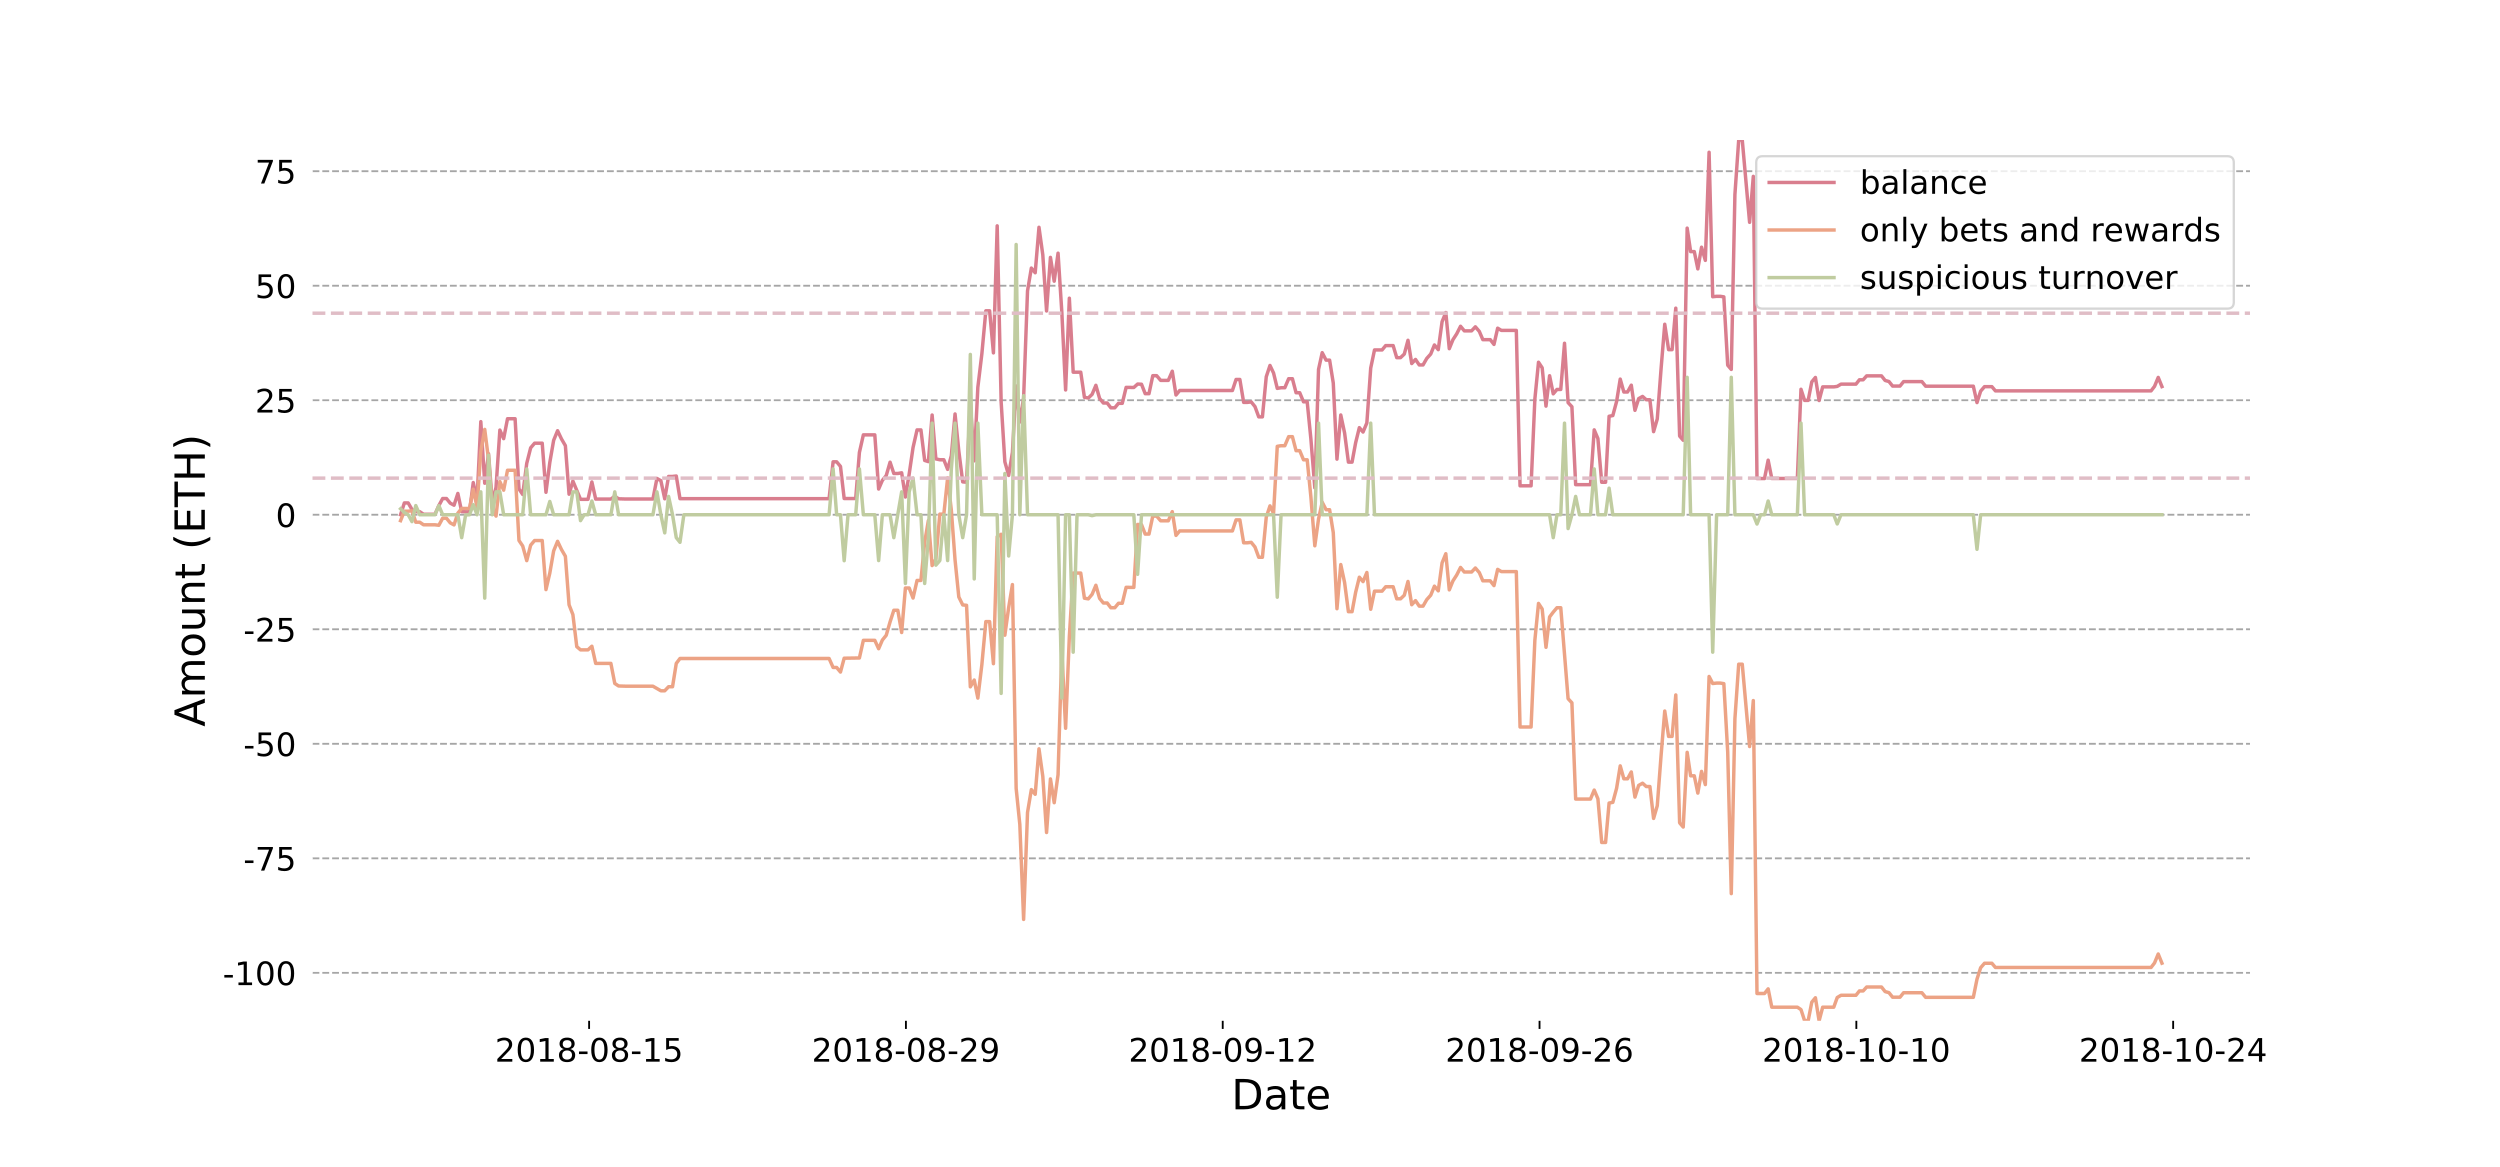 <?xml version="1.0" encoding="utf-8" standalone="no"?>
<!DOCTYPE svg PUBLIC "-//W3C//DTD SVG 1.1//EN"
  "http://www.w3.org/Graphics/SVG/1.1/DTD/svg11.dtd">
<!-- Created with matplotlib (http://matplotlib.org/) -->
<svg height="504pt" version="1.1" viewBox="0 0 1080 504" width="1080pt" xmlns="http://www.w3.org/2000/svg" xmlns:xlink="http://www.w3.org/1999/xlink">
 <defs>
  <style type="text/css">
*{stroke-linecap:butt;stroke-linejoin:round;}
  </style>
 </defs>
 <g id="figure_1">
  <g id="patch_1">
   <path d="M 0 504 
L 1080 504 
L 1080 0 
L 0 0 
z
" style="fill:#ffffff;"/>
  </g>
  <g id="axes_1">
   <g id="matplotlib.axis_1">
    <g id="xtick_1">
     <g id="line2d_1">
      <defs>
       <path d="M 0 0 
L 0 3.5 
" id="m962221c991" style="stroke:#000000;stroke-width:0.8;"/>
      </defs>
      <g>
       <use style="stroke:#000000;stroke-width:0.8;" x="254.493" xlink:href="#m962221c991" y="441"/>
      </g>
     </g>
     <g id="text_1">
      <!-- 2018-08-15 -->
      <defs>
       <path d="M 19.188 8.297 
L 53.609 8.297 
L 53.609 0 
L 7.328 0 
L 7.328 8.297 
Q 12.938 14.109 22.625 23.891 
Q 32.328 33.688 34.812 36.531 
Q 39.547 41.844 41.422 45.531 
Q 43.312 49.219 43.312 52.781 
Q 43.312 58.594 39.234 62.25 
Q 35.156 65.922 28.609 65.922 
Q 23.969 65.922 18.812 64.312 
Q 13.672 62.703 7.812 59.422 
L 7.812 69.391 
Q 13.766 71.781 18.938 73 
Q 24.125 74.219 28.422 74.219 
Q 39.75 74.219 46.484 68.547 
Q 53.219 62.891 53.219 53.422 
Q 53.219 48.922 51.531 44.891 
Q 49.859 40.875 45.406 35.406 
Q 44.188 33.984 37.641 27.219 
Q 31.109 20.453 19.188 8.297 
z
" id="DejaVuSans-32"/>
       <path d="M 31.781 66.406 
Q 24.172 66.406 20.328 58.906 
Q 16.5 51.422 16.5 36.375 
Q 16.5 21.391 20.328 13.891 
Q 24.172 6.391 31.781 6.391 
Q 39.453 6.391 43.281 13.891 
Q 47.125 21.391 47.125 36.375 
Q 47.125 51.422 43.281 58.906 
Q 39.453 66.406 31.781 66.406 
z
M 31.781 74.219 
Q 44.047 74.219 50.516 64.516 
Q 56.984 54.828 56.984 36.375 
Q 56.984 17.969 50.516 8.266 
Q 44.047 -1.422 31.781 -1.422 
Q 19.531 -1.422 13.062 8.266 
Q 6.594 17.969 6.594 36.375 
Q 6.594 54.828 13.062 64.516 
Q 19.531 74.219 31.781 74.219 
z
" id="DejaVuSans-30"/>
       <path d="M 12.406 8.297 
L 28.516 8.297 
L 28.516 63.922 
L 10.984 60.406 
L 10.984 69.391 
L 28.422 72.906 
L 38.281 72.906 
L 38.281 8.297 
L 54.391 8.297 
L 54.391 0 
L 12.406 0 
z
" id="DejaVuSans-31"/>
       <path d="M 31.781 34.625 
Q 24.75 34.625 20.719 30.859 
Q 16.703 27.094 16.703 20.516 
Q 16.703 13.922 20.719 10.156 
Q 24.75 6.391 31.781 6.391 
Q 38.812 6.391 42.859 10.172 
Q 46.922 13.969 46.922 20.516 
Q 46.922 27.094 42.891 30.859 
Q 38.875 34.625 31.781 34.625 
z
M 21.922 38.812 
Q 15.578 40.375 12.031 44.719 
Q 8.5 49.078 8.5 55.328 
Q 8.5 64.062 14.719 69.141 
Q 20.953 74.219 31.781 74.219 
Q 42.672 74.219 48.875 69.141 
Q 55.078 64.062 55.078 55.328 
Q 55.078 49.078 51.531 44.719 
Q 48 40.375 41.703 38.812 
Q 48.828 37.156 52.797 32.312 
Q 56.781 27.484 56.781 20.516 
Q 56.781 9.906 50.312 4.234 
Q 43.844 -1.422 31.781 -1.422 
Q 19.734 -1.422 13.25 4.234 
Q 6.781 9.906 6.781 20.516 
Q 6.781 27.484 10.781 32.312 
Q 14.797 37.156 21.922 38.812 
z
M 18.312 54.391 
Q 18.312 48.734 21.844 45.562 
Q 25.391 42.391 31.781 42.391 
Q 38.141 42.391 41.719 45.562 
Q 45.312 48.734 45.312 54.391 
Q 45.312 60.062 41.719 63.234 
Q 38.141 66.406 31.781 66.406 
Q 25.391 66.406 21.844 63.234 
Q 18.312 60.062 18.312 54.391 
z
" id="DejaVuSans-38"/>
       <path d="M 4.891 31.391 
L 31.203 31.391 
L 31.203 23.391 
L 4.891 23.391 
z
" id="DejaVuSans-2d"/>
       <path d="M 10.797 72.906 
L 49.516 72.906 
L 49.516 64.594 
L 19.828 64.594 
L 19.828 46.734 
Q 21.969 47.469 24.109 47.828 
Q 26.266 48.188 28.422 48.188 
Q 40.625 48.188 47.75 41.5 
Q 54.891 34.812 54.891 23.391 
Q 54.891 11.625 47.562 5.094 
Q 40.234 -1.422 26.906 -1.422 
Q 22.312 -1.422 17.547 -0.641 
Q 12.797 0.141 7.719 1.703 
L 7.719 11.625 
Q 12.109 9.234 16.797 8.062 
Q 21.484 6.891 26.703 6.891 
Q 35.156 6.891 40.078 11.328 
Q 45.016 15.766 45.016 23.391 
Q 45.016 31 40.078 35.438 
Q 35.156 39.891 26.703 39.891 
Q 22.75 39.891 18.812 39.016 
Q 14.891 38.141 10.797 36.281 
z
" id="DejaVuSans-35"/>
      </defs>
      <g transform="translate(213.812 458.638)scale(0.14 -0.14)">
       <use xlink:href="#DejaVuSans-32"/>
       <use x="63.623" xlink:href="#DejaVuSans-30"/>
       <use x="127.246" xlink:href="#DejaVuSans-31"/>
       <use x="190.869" xlink:href="#DejaVuSans-38"/>
       <use x="254.492" xlink:href="#DejaVuSans-2d"/>
       <use x="290.576" xlink:href="#DejaVuSans-30"/>
       <use x="354.199" xlink:href="#DejaVuSans-38"/>
       <use x="417.822" xlink:href="#DejaVuSans-2d"/>
       <use x="453.906" xlink:href="#DejaVuSans-31"/>
       <use x="517.529" xlink:href="#DejaVuSans-35"/>
      </g>
     </g>
    </g>
    <g id="xtick_2">
     <g id="line2d_2">
      <g>
       <use style="stroke:#000000;stroke-width:0.8;" x="391.355" xlink:href="#m962221c991" y="441"/>
      </g>
     </g>
     <g id="text_2">
      <!-- 2018-08-29 -->
      <defs>
       <path d="M 10.984 1.516 
L 10.984 10.5 
Q 14.703 8.734 18.5 7.812 
Q 22.312 6.891 25.984 6.891 
Q 35.75 6.891 40.891 13.453 
Q 46.047 20.016 46.781 33.406 
Q 43.953 29.203 39.594 26.953 
Q 35.25 24.703 29.984 24.703 
Q 19.047 24.703 12.672 31.312 
Q 6.297 37.938 6.297 49.422 
Q 6.297 60.641 12.938 67.422 
Q 19.578 74.219 30.609 74.219 
Q 43.266 74.219 49.922 64.516 
Q 56.594 54.828 56.594 36.375 
Q 56.594 19.141 48.406 8.859 
Q 40.234 -1.422 26.422 -1.422 
Q 22.703 -1.422 18.891 -0.688 
Q 15.094 0.047 10.984 1.516 
z
M 30.609 32.422 
Q 37.25 32.422 41.125 36.953 
Q 45.016 41.5 45.016 49.422 
Q 45.016 57.281 41.125 61.844 
Q 37.25 66.406 30.609 66.406 
Q 23.969 66.406 20.094 61.844 
Q 16.219 57.281 16.219 49.422 
Q 16.219 41.5 20.094 36.953 
Q 23.969 32.422 30.609 32.422 
z
" id="DejaVuSans-39"/>
      </defs>
      <g transform="translate(350.674 458.638)scale(0.14 -0.14)">
       <use xlink:href="#DejaVuSans-32"/>
       <use x="63.623" xlink:href="#DejaVuSans-30"/>
       <use x="127.246" xlink:href="#DejaVuSans-31"/>
       <use x="190.869" xlink:href="#DejaVuSans-38"/>
       <use x="254.492" xlink:href="#DejaVuSans-2d"/>
       <use x="290.576" xlink:href="#DejaVuSans-30"/>
       <use x="354.199" xlink:href="#DejaVuSans-38"/>
       <use x="417.822" xlink:href="#DejaVuSans-2d"/>
       <use x="453.906" xlink:href="#DejaVuSans-32"/>
       <use x="517.529" xlink:href="#DejaVuSans-39"/>
      </g>
     </g>
    </g>
    <g id="xtick_3">
     <g id="line2d_3">
      <g>
       <use style="stroke:#000000;stroke-width:0.8;" x="528.217" xlink:href="#m962221c991" y="441"/>
      </g>
     </g>
     <g id="text_3">
      <!-- 2018-09-12 -->
      <g transform="translate(487.536 458.638)scale(0.14 -0.14)">
       <use xlink:href="#DejaVuSans-32"/>
       <use x="63.623" xlink:href="#DejaVuSans-30"/>
       <use x="127.246" xlink:href="#DejaVuSans-31"/>
       <use x="190.869" xlink:href="#DejaVuSans-38"/>
       <use x="254.492" xlink:href="#DejaVuSans-2d"/>
       <use x="290.576" xlink:href="#DejaVuSans-30"/>
       <use x="354.199" xlink:href="#DejaVuSans-39"/>
       <use x="417.822" xlink:href="#DejaVuSans-2d"/>
       <use x="453.906" xlink:href="#DejaVuSans-31"/>
       <use x="517.529" xlink:href="#DejaVuSans-32"/>
      </g>
     </g>
    </g>
    <g id="xtick_4">
     <g id="line2d_4">
      <g>
       <use style="stroke:#000000;stroke-width:0.8;" x="665.079" xlink:href="#m962221c991" y="441"/>
      </g>
     </g>
     <g id="text_4">
      <!-- 2018-09-26 -->
      <defs>
       <path d="M 33.016 40.375 
Q 26.375 40.375 22.484 35.828 
Q 18.609 31.297 18.609 23.391 
Q 18.609 15.531 22.484 10.953 
Q 26.375 6.391 33.016 6.391 
Q 39.656 6.391 43.531 10.953 
Q 47.406 15.531 47.406 23.391 
Q 47.406 31.297 43.531 35.828 
Q 39.656 40.375 33.016 40.375 
z
M 52.594 71.297 
L 52.594 62.312 
Q 48.875 64.062 45.094 64.984 
Q 41.312 65.922 37.594 65.922 
Q 27.828 65.922 22.672 59.328 
Q 17.531 52.734 16.797 39.406 
Q 19.672 43.656 24.016 45.922 
Q 28.375 48.188 33.594 48.188 
Q 44.578 48.188 50.953 41.516 
Q 57.328 34.859 57.328 23.391 
Q 57.328 12.156 50.688 5.359 
Q 44.047 -1.422 33.016 -1.422 
Q 20.359 -1.422 13.672 8.266 
Q 6.984 17.969 6.984 36.375 
Q 6.984 53.656 15.188 63.938 
Q 23.391 74.219 37.203 74.219 
Q 40.922 74.219 44.703 73.484 
Q 48.484 72.75 52.594 71.297 
z
" id="DejaVuSans-36"/>
      </defs>
      <g transform="translate(624.398 458.638)scale(0.14 -0.14)">
       <use xlink:href="#DejaVuSans-32"/>
       <use x="63.623" xlink:href="#DejaVuSans-30"/>
       <use x="127.246" xlink:href="#DejaVuSans-31"/>
       <use x="190.869" xlink:href="#DejaVuSans-38"/>
       <use x="254.492" xlink:href="#DejaVuSans-2d"/>
       <use x="290.576" xlink:href="#DejaVuSans-30"/>
       <use x="354.199" xlink:href="#DejaVuSans-39"/>
       <use x="417.822" xlink:href="#DejaVuSans-2d"/>
       <use x="453.906" xlink:href="#DejaVuSans-32"/>
       <use x="517.529" xlink:href="#DejaVuSans-36"/>
      </g>
     </g>
    </g>
    <g id="xtick_5">
     <g id="line2d_5">
      <g>
       <use style="stroke:#000000;stroke-width:0.8;" x="801.941" xlink:href="#m962221c991" y="441"/>
      </g>
     </g>
     <g id="text_5">
      <!-- 2018-10-10 -->
      <g transform="translate(761.26 458.638)scale(0.14 -0.14)">
       <use xlink:href="#DejaVuSans-32"/>
       <use x="63.623" xlink:href="#DejaVuSans-30"/>
       <use x="127.246" xlink:href="#DejaVuSans-31"/>
       <use x="190.869" xlink:href="#DejaVuSans-38"/>
       <use x="254.492" xlink:href="#DejaVuSans-2d"/>
       <use x="290.576" xlink:href="#DejaVuSans-31"/>
       <use x="354.199" xlink:href="#DejaVuSans-30"/>
       <use x="417.822" xlink:href="#DejaVuSans-2d"/>
       <use x="453.906" xlink:href="#DejaVuSans-31"/>
       <use x="517.529" xlink:href="#DejaVuSans-30"/>
      </g>
     </g>
    </g>
    <g id="xtick_6">
     <g id="line2d_6">
      <g>
       <use style="stroke:#000000;stroke-width:0.8;" x="938.803" xlink:href="#m962221c991" y="441"/>
      </g>
     </g>
     <g id="text_6">
      <!-- 2018-10-24 -->
      <defs>
       <path d="M 37.797 64.312 
L 12.891 25.391 
L 37.797 25.391 
z
M 35.203 72.906 
L 47.609 72.906 
L 47.609 25.391 
L 58.016 25.391 
L 58.016 17.188 
L 47.609 17.188 
L 47.609 0 
L 37.797 0 
L 37.797 17.188 
L 4.891 17.188 
L 4.891 26.703 
z
" id="DejaVuSans-34"/>
      </defs>
      <g transform="translate(898.122 458.638)scale(0.14 -0.14)">
       <use xlink:href="#DejaVuSans-32"/>
       <use x="63.623" xlink:href="#DejaVuSans-30"/>
       <use x="127.246" xlink:href="#DejaVuSans-31"/>
       <use x="190.869" xlink:href="#DejaVuSans-38"/>
       <use x="254.492" xlink:href="#DejaVuSans-2d"/>
       <use x="290.576" xlink:href="#DejaVuSans-31"/>
       <use x="354.199" xlink:href="#DejaVuSans-30"/>
       <use x="417.822" xlink:href="#DejaVuSans-2d"/>
       <use x="453.906" xlink:href="#DejaVuSans-32"/>
       <use x="517.529" xlink:href="#DejaVuSans-34"/>
      </g>
     </g>
    </g>
    <g id="text_7">
     <!-- Date -->
     <defs>
      <path d="M 19.672 64.797 
L 19.672 8.109 
L 31.594 8.109 
Q 46.688 8.109 53.688 14.938 
Q 60.688 21.781 60.688 36.531 
Q 60.688 51.172 53.688 57.984 
Q 46.688 64.797 31.594 64.797 
z
M 9.812 72.906 
L 30.078 72.906 
Q 51.266 72.906 61.172 64.094 
Q 71.094 55.281 71.094 36.531 
Q 71.094 17.672 61.125 8.828 
Q 51.172 0 30.078 0 
L 9.812 0 
z
" id="DejaVuSans-44"/>
      <path d="M 34.281 27.484 
Q 23.391 27.484 19.188 25 
Q 14.984 22.516 14.984 16.5 
Q 14.984 11.719 18.141 8.906 
Q 21.297 6.109 26.703 6.109 
Q 34.188 6.109 38.703 11.406 
Q 43.219 16.703 43.219 25.484 
L 43.219 27.484 
z
M 52.203 31.203 
L 52.203 0 
L 43.219 0 
L 43.219 8.297 
Q 40.141 3.328 35.547 0.953 
Q 30.953 -1.422 24.312 -1.422 
Q 15.922 -1.422 10.953 3.297 
Q 6 8.016 6 15.922 
Q 6 25.141 12.172 29.828 
Q 18.359 34.516 30.609 34.516 
L 43.219 34.516 
L 43.219 35.406 
Q 43.219 41.609 39.141 45 
Q 35.062 48.391 27.688 48.391 
Q 23 48.391 18.547 47.266 
Q 14.109 46.141 10.016 43.891 
L 10.016 52.203 
Q 14.938 54.109 19.578 55.047 
Q 24.219 56 28.609 56 
Q 40.484 56 46.344 49.844 
Q 52.203 43.703 52.203 31.203 
z
" id="DejaVuSans-61"/>
      <path d="M 18.312 70.219 
L 18.312 54.688 
L 36.812 54.688 
L 36.812 47.703 
L 18.312 47.703 
L 18.312 18.016 
Q 18.312 11.328 20.141 9.422 
Q 21.969 7.516 27.594 7.516 
L 36.812 7.516 
L 36.812 0 
L 27.594 0 
Q 17.188 0 13.234 3.875 
Q 9.281 7.766 9.281 18.016 
L 9.281 47.703 
L 2.688 47.703 
L 2.688 54.688 
L 9.281 54.688 
L 9.281 70.219 
z
" id="DejaVuSans-74"/>
      <path d="M 56.203 29.594 
L 56.203 25.203 
L 14.891 25.203 
Q 15.484 15.922 20.484 11.062 
Q 25.484 6.203 34.422 6.203 
Q 39.594 6.203 44.453 7.469 
Q 49.312 8.734 54.109 11.281 
L 54.109 2.781 
Q 49.266 0.734 44.188 -0.344 
Q 39.109 -1.422 33.891 -1.422 
Q 20.797 -1.422 13.156 6.188 
Q 5.516 13.812 5.516 26.812 
Q 5.516 40.234 12.766 48.109 
Q 20.016 56 32.328 56 
Q 43.359 56 49.781 48.891 
Q 56.203 41.797 56.203 29.594 
z
M 47.219 32.234 
Q 47.125 39.594 43.094 43.984 
Q 39.062 48.391 32.422 48.391 
Q 24.906 48.391 20.391 44.141 
Q 15.875 39.891 15.188 32.172 
z
" id="DejaVuSans-65"/>
     </defs>
     <g transform="translate(531.989 479.227)scale(0.18 -0.18)">
      <use xlink:href="#DejaVuSans-44"/>
      <use x="77.002" xlink:href="#DejaVuSans-61"/>
      <use x="138.281" xlink:href="#DejaVuSans-74"/>
      <use x="177.49" xlink:href="#DejaVuSans-65"/>
     </g>
    </g>
   </g>
   <g id="matplotlib.axis_2">
    <g id="ytick_1">
     <g id="line2d_7">
      <path clip-path="url(#p4ac0cd4d97)" d="M 135 420.262 
L 972 420.262 
" style="fill:none;stroke:#a6a6a6;stroke-dasharray:2.96,1.28;stroke-dashoffset:0;stroke-width:0.8;"/>
     </g>
     <g id="line2d_8">
      <defs>
       <path d="M 0 0 
L -3.5 0 
" id="m3535444395" style="stroke:#ffffff;stroke-width:0.8;"/>
      </defs>
      <g>
       <use style="fill:#ffffff;stroke:#ffffff;stroke-width:0.8;" x="135" xlink:href="#m3535444395" y="420.262"/>
      </g>
     </g>
     <g id="text_8">
      <!-- -100 -->
      <g transform="translate(96.227 425.581)scale(0.14 -0.14)">
       <use xlink:href="#DejaVuSans-2d"/>
       <use x="36.084" xlink:href="#DejaVuSans-31"/>
       <use x="99.707" xlink:href="#DejaVuSans-30"/>
       <use x="163.33" xlink:href="#DejaVuSans-30"/>
      </g>
     </g>
    </g>
    <g id="ytick_2">
     <g id="line2d_9">
      <path clip-path="url(#p4ac0cd4d97)" d="M 135 370.79 
L 972 370.79 
" style="fill:none;stroke:#a6a6a6;stroke-dasharray:2.96,1.28;stroke-dashoffset:0;stroke-width:0.8;"/>
     </g>
     <g id="line2d_10">
      <g>
       <use style="fill:#ffffff;stroke:#ffffff;stroke-width:0.8;" x="135" xlink:href="#m3535444395" y="370.79"/>
      </g>
     </g>
     <g id="text_9">
      <!-- -75 -->
      <defs>
       <path d="M 8.203 72.906 
L 55.078 72.906 
L 55.078 68.703 
L 28.609 0 
L 18.312 0 
L 43.219 64.594 
L 8.203 64.594 
z
" id="DejaVuSans-37"/>
      </defs>
      <g transform="translate(105.134 376.109)scale(0.14 -0.14)">
       <use xlink:href="#DejaVuSans-2d"/>
       <use x="36.084" xlink:href="#DejaVuSans-37"/>
       <use x="99.707" xlink:href="#DejaVuSans-35"/>
      </g>
     </g>
    </g>
    <g id="ytick_3">
     <g id="line2d_11">
      <path clip-path="url(#p4ac0cd4d97)" d="M 135 321.318 
L 972 321.318 
" style="fill:none;stroke:#a6a6a6;stroke-dasharray:2.96,1.28;stroke-dashoffset:0;stroke-width:0.8;"/>
     </g>
     <g id="line2d_12">
      <g>
       <use style="fill:#ffffff;stroke:#ffffff;stroke-width:0.8;" x="135" xlink:href="#m3535444395" y="321.318"/>
      </g>
     </g>
     <g id="text_10">
      <!-- -50 -->
      <g transform="translate(105.134 326.637)scale(0.14 -0.14)">
       <use xlink:href="#DejaVuSans-2d"/>
       <use x="36.084" xlink:href="#DejaVuSans-35"/>
       <use x="99.707" xlink:href="#DejaVuSans-30"/>
      </g>
     </g>
    </g>
    <g id="ytick_4">
     <g id="line2d_13">
      <path clip-path="url(#p4ac0cd4d97)" d="M 135 271.846 
L 972 271.846 
" style="fill:none;stroke:#a6a6a6;stroke-dasharray:2.96,1.28;stroke-dashoffset:0;stroke-width:0.8;"/>
     </g>
     <g id="line2d_14">
      <g>
       <use style="fill:#ffffff;stroke:#ffffff;stroke-width:0.8;" x="135" xlink:href="#m3535444395" y="271.846"/>
      </g>
     </g>
     <g id="text_11">
      <!-- -25 -->
      <g transform="translate(105.134 277.165)scale(0.14 -0.14)">
       <use xlink:href="#DejaVuSans-2d"/>
       <use x="36.084" xlink:href="#DejaVuSans-32"/>
       <use x="99.707" xlink:href="#DejaVuSans-35"/>
      </g>
     </g>
    </g>
    <g id="ytick_5">
     <g id="line2d_15">
      <path clip-path="url(#p4ac0cd4d97)" d="M 135 222.374 
L 972 222.374 
" style="fill:none;stroke:#a6a6a6;stroke-dasharray:2.96,1.28;stroke-dashoffset:0;stroke-width:0.8;"/>
     </g>
     <g id="line2d_16">
      <g>
       <use style="fill:#ffffff;stroke:#ffffff;stroke-width:0.8;" x="135" xlink:href="#m3535444395" y="222.374"/>
      </g>
     </g>
     <g id="text_12">
      <!-- 0 -->
      <g transform="translate(119.093 227.693)scale(0.14 -0.14)">
       <use xlink:href="#DejaVuSans-30"/>
      </g>
     </g>
    </g>
    <g id="ytick_6">
     <g id="line2d_17">
      <path clip-path="url(#p4ac0cd4d97)" d="M 135 172.902 
L 972 172.902 
" style="fill:none;stroke:#a6a6a6;stroke-dasharray:2.96,1.28;stroke-dashoffset:0;stroke-width:0.8;"/>
     </g>
     <g id="line2d_18">
      <g>
       <use style="fill:#ffffff;stroke:#ffffff;stroke-width:0.8;" x="135" xlink:href="#m3535444395" y="172.902"/>
      </g>
     </g>
     <g id="text_13">
      <!-- 25 -->
      <g transform="translate(110.185 178.221)scale(0.14 -0.14)">
       <use xlink:href="#DejaVuSans-32"/>
       <use x="63.623" xlink:href="#DejaVuSans-35"/>
      </g>
     </g>
    </g>
    <g id="ytick_7">
     <g id="line2d_19">
      <path clip-path="url(#p4ac0cd4d97)" d="M 135 123.43 
L 972 123.43 
" style="fill:none;stroke:#a6a6a6;stroke-dasharray:2.96,1.28;stroke-dashoffset:0;stroke-width:0.8;"/>
     </g>
     <g id="line2d_20">
      <g>
       <use style="fill:#ffffff;stroke:#ffffff;stroke-width:0.8;" x="135" xlink:href="#m3535444395" y="123.43"/>
      </g>
     </g>
     <g id="text_14">
      <!-- 50 -->
      <g transform="translate(110.185 128.749)scale(0.14 -0.14)">
       <use xlink:href="#DejaVuSans-35"/>
       <use x="63.623" xlink:href="#DejaVuSans-30"/>
      </g>
     </g>
    </g>
    <g id="ytick_8">
     <g id="line2d_21">
      <path clip-path="url(#p4ac0cd4d97)" d="M 135 73.958 
L 972 73.958 
" style="fill:none;stroke:#a6a6a6;stroke-dasharray:2.96,1.28;stroke-dashoffset:0;stroke-width:0.8;"/>
     </g>
     <g id="line2d_22">
      <g>
       <use style="fill:#ffffff;stroke:#ffffff;stroke-width:0.8;" x="135" xlink:href="#m3535444395" y="73.958"/>
      </g>
     </g>
     <g id="text_15">
      <!-- 75 -->
      <g transform="translate(110.185 79.277)scale(0.14 -0.14)">
       <use xlink:href="#DejaVuSans-37"/>
       <use x="63.623" xlink:href="#DejaVuSans-35"/>
      </g>
     </g>
    </g>
    <g id="text_16">
     <!-- Amount (ETH) -->
     <defs>
      <path d="M 34.188 63.188 
L 20.797 26.906 
L 47.609 26.906 
z
M 28.609 72.906 
L 39.797 72.906 
L 67.578 0 
L 57.328 0 
L 50.688 18.703 
L 17.828 18.703 
L 11.188 0 
L 0.781 0 
z
" id="DejaVuSans-41"/>
      <path d="M 52 44.188 
Q 55.375 50.25 60.062 53.125 
Q 64.75 56 71.094 56 
Q 79.641 56 84.281 50.016 
Q 88.922 44.047 88.922 33.016 
L 88.922 0 
L 79.891 0 
L 79.891 32.719 
Q 79.891 40.578 77.094 44.375 
Q 74.312 48.188 68.609 48.188 
Q 61.625 48.188 57.562 43.547 
Q 53.516 38.922 53.516 30.906 
L 53.516 0 
L 44.484 0 
L 44.484 32.719 
Q 44.484 40.625 41.703 44.406 
Q 38.922 48.188 33.109 48.188 
Q 26.219 48.188 22.156 43.531 
Q 18.109 38.875 18.109 30.906 
L 18.109 0 
L 9.078 0 
L 9.078 54.688 
L 18.109 54.688 
L 18.109 46.188 
Q 21.188 51.219 25.484 53.609 
Q 29.781 56 35.688 56 
Q 41.656 56 45.828 52.969 
Q 50 49.953 52 44.188 
z
" id="DejaVuSans-6d"/>
      <path d="M 30.609 48.391 
Q 23.391 48.391 19.188 42.75 
Q 14.984 37.109 14.984 27.297 
Q 14.984 17.484 19.156 11.844 
Q 23.344 6.203 30.609 6.203 
Q 37.797 6.203 41.984 11.859 
Q 46.188 17.531 46.188 27.297 
Q 46.188 37.016 41.984 42.703 
Q 37.797 48.391 30.609 48.391 
z
M 30.609 56 
Q 42.328 56 49.016 48.375 
Q 55.719 40.766 55.719 27.297 
Q 55.719 13.875 49.016 6.219 
Q 42.328 -1.422 30.609 -1.422 
Q 18.844 -1.422 12.172 6.219 
Q 5.516 13.875 5.516 27.297 
Q 5.516 40.766 12.172 48.375 
Q 18.844 56 30.609 56 
z
" id="DejaVuSans-6f"/>
      <path d="M 8.5 21.578 
L 8.5 54.688 
L 17.484 54.688 
L 17.484 21.922 
Q 17.484 14.156 20.5 10.266 
Q 23.531 6.391 29.594 6.391 
Q 36.859 6.391 41.078 11.031 
Q 45.312 15.672 45.312 23.688 
L 45.312 54.688 
L 54.297 54.688 
L 54.297 0 
L 45.312 0 
L 45.312 8.406 
Q 42.047 3.422 37.719 1 
Q 33.406 -1.422 27.688 -1.422 
Q 18.266 -1.422 13.375 4.438 
Q 8.5 10.297 8.5 21.578 
z
M 31.109 56 
z
" id="DejaVuSans-75"/>
      <path d="M 54.891 33.016 
L 54.891 0 
L 45.906 0 
L 45.906 32.719 
Q 45.906 40.484 42.875 44.328 
Q 39.844 48.188 33.797 48.188 
Q 26.516 48.188 22.312 43.547 
Q 18.109 38.922 18.109 30.906 
L 18.109 0 
L 9.078 0 
L 9.078 54.688 
L 18.109 54.688 
L 18.109 46.188 
Q 21.344 51.125 25.703 53.562 
Q 30.078 56 35.797 56 
Q 45.219 56 50.047 50.172 
Q 54.891 44.344 54.891 33.016 
z
" id="DejaVuSans-6e"/>
      <path id="DejaVuSans-20"/>
      <path d="M 31 75.875 
Q 24.469 64.656 21.281 53.656 
Q 18.109 42.672 18.109 31.391 
Q 18.109 20.125 21.312 9.062 
Q 24.516 -2 31 -13.188 
L 23.188 -13.188 
Q 15.875 -1.703 12.234 9.375 
Q 8.594 20.453 8.594 31.391 
Q 8.594 42.281 12.203 53.312 
Q 15.828 64.359 23.188 75.875 
z
" id="DejaVuSans-28"/>
      <path d="M 9.812 72.906 
L 55.906 72.906 
L 55.906 64.594 
L 19.672 64.594 
L 19.672 43.016 
L 54.391 43.016 
L 54.391 34.719 
L 19.672 34.719 
L 19.672 8.297 
L 56.781 8.297 
L 56.781 0 
L 9.812 0 
z
" id="DejaVuSans-45"/>
      <path d="M -0.297 72.906 
L 61.375 72.906 
L 61.375 64.594 
L 35.5 64.594 
L 35.5 0 
L 25.594 0 
L 25.594 64.594 
L -0.297 64.594 
z
" id="DejaVuSans-54"/>
      <path d="M 9.812 72.906 
L 19.672 72.906 
L 19.672 43.016 
L 55.516 43.016 
L 55.516 72.906 
L 65.375 72.906 
L 65.375 0 
L 55.516 0 
L 55.516 34.719 
L 19.672 34.719 
L 19.672 0 
L 9.812 0 
z
" id="DejaVuSans-48"/>
      <path d="M 8.016 75.875 
L 15.828 75.875 
Q 23.141 64.359 26.781 53.312 
Q 30.422 42.281 30.422 31.391 
Q 30.422 20.453 26.781 9.375 
Q 23.141 -1.703 15.828 -13.188 
L 8.016 -13.188 
Q 14.5 -2 17.703 9.062 
Q 20.906 20.125 20.906 31.391 
Q 20.906 42.672 17.703 53.656 
Q 14.5 64.656 8.016 75.875 
z
" id="DejaVuSans-29"/>
     </defs>
     <g transform="translate(88.483 313.941)rotate(-90)scale(0.18 -0.18)">
      <use xlink:href="#DejaVuSans-41"/>
      <use x="68.408" xlink:href="#DejaVuSans-6d"/>
      <use x="165.82" xlink:href="#DejaVuSans-6f"/>
      <use x="227.002" xlink:href="#DejaVuSans-75"/>
      <use x="290.381" xlink:href="#DejaVuSans-6e"/>
      <use x="353.76" xlink:href="#DejaVuSans-74"/>
      <use x="392.969" xlink:href="#DejaVuSans-20"/>
      <use x="424.756" xlink:href="#DejaVuSans-28"/>
      <use x="463.77" xlink:href="#DejaVuSans-45"/>
      <use x="526.953" xlink:href="#DejaVuSans-54"/>
      <use x="588.037" xlink:href="#DejaVuSans-48"/>
      <use x="663.232" xlink:href="#DejaVuSans-29"/>
     </g>
    </g>
   </g>
   <g id="line2d_23">
    <path clip-path="url(#p4ac0cd4d97)" d="M 173.045 222.348 
L 174.677 217.274 
L 176.336 217.274 
L 177.965 220.074 
L 179.62 221.05 
L 181.308 221.027 
L 182.976 222.167 
L 187.901 222.167 
L 189.583 218.407 
L 191.235 215.355 
L 192.866 215.355 
L 194.497 217.359 
L 196.142 218.25 
L 197.789 213.173 
L 199.449 221.039 
L 202.832 221.137 
L 204.443 208.476 
L 206.071 216.176 
L 207.711 182.155 
L 209.404 208.755 
L 211.047 196.047 
L 212.641 216.905 
L 214.277 210.581 
L 215.943 185.792 
L 217.577 189.494 
L 219.246 180.891 
L 222.519 180.891 
L 224.194 211.213 
L 225.81 213.615 
L 227.551 200.152 
L 229.241 193.466 
L 230.949 191.457 
L 234.235 191.457 
L 235.853 212.665 
L 237.51 199.822 
L 239.172 190.226 
L 240.874 186.073 
L 242.559 189.627 
L 244.243 192.53 
L 245.834 213.489 
L 247.487 207.821 
L 250.779 215.702 
L 254.009 215.702 
L 255.689 208.208 
L 257.337 215.611 
L 263.896 215.611 
L 265.578 214.381 
L 267.234 215.481 
L 270.533 215.58 
L 282.066 215.58 
L 283.79 206.689 
L 285.491 207.656 
L 287.165 215.482 
L 288.824 205.823 
L 290.533 205.823 
L 292.15 205.637 
L 293.751 215.422 
L 358.167 215.422 
L 359.903 199.508 
L 361.43 199.508 
L 363.082 201.487 
L 364.683 215.355 
L 369.658 215.355 
L 371.258 195.466 
L 372.973 187.856 
L 377.91 187.856 
L 379.573 211.261 
L 381.179 207.521 
L 382.846 205.451 
L 384.511 199.669 
L 386.132 204.549 
L 387.852 204.549 
L 389.515 204.255 
L 391.136 214.713 
L 392.761 204.819 
L 394.437 193.322 
L 396.166 185.719 
L 397.839 185.719 
L 399.456 198.911 
L 401.057 199.419 
L 402.676 179.293 
L 404.293 198.247 
L 406.002 198.619 
L 407.737 198.619 
L 409.375 202.77 
L 410.973 196.876 
L 412.58 178.835 
L 414.204 194.841 
L 415.889 208.168 
L 417.547 208.337 
L 419.181 174.293 
L 420.869 199.077 
L 422.428 167.305 
L 424.164 152.851 
L 425.882 134.27 
L 427.515 134.27 
L 429.16 152.443 
L 430.786 97.571 
L 432.496 173.717 
L 434.095 199.497 
L 435.742 205.389 
L 437.366 195.447 
L 438.976 166.745 
L 440.562 182.313 
L 442.201 171.888 
L 443.89 125.664 
L 445.541 115.81 
L 447.205 117.832 
L 448.839 98.192 
L 450.489 110.093 
L 452.113 134.339 
L 453.79 111.194 
L 455.414 121.47 
L 457.078 109.376 
L 458.716 135.006 
L 460.342 168.465 
L 461.958 128.825 
L 463.616 160.783 
L 466.878 160.783 
L 468.474 171.647 
L 470.149 171.931 
L 471.783 170.363 
L 473.416 166.454 
L 475.032 172.126 
L 476.647 174.104 
L 478.298 174.104 
L 479.891 176.168 
L 481.598 176.168 
L 483.182 174.233 
L 484.824 174.233 
L 486.488 167.344 
L 489.815 167.387 
L 491.449 165.908 
L 493.129 165.993 
L 494.727 170.073 
L 496.358 170.073 
L 498.001 162.302 
L 499.674 162.302 
L 501.408 164.324 
L 504.706 164.324 
L 506.426 160.372 
L 508.025 170.632 
L 509.622 168.696 
L 532.399 168.696 
L 533.98 163.926 
L 535.614 163.926 
L 537.26 173.83 
L 538.867 173.83 
L 540.526 173.632 
L 542.151 175.654 
L 543.769 180.082 
L 545.365 180.082 
L 547.024 162.753 
L 548.631 157.878 
L 550.175 161.143 
L 551.782 167.778 
L 553.413 167.508 
L 555.042 167.508 
L 556.699 163.6 
L 558.317 163.6 
L 559.9 169.659 
L 561.479 169.659 
L 563.116 173.588 
L 564.701 173.588 
L 566.293 189.518 
L 568 210.744 
L 569.607 159.581 
L 571.191 152.352 
L 572.861 155.577 
L 574.39 155.577 
L 575.971 165.463 
L 577.569 198.347 
L 579.211 179.275 
L 580.861 187.027 
L 582.512 199.634 
L 584.084 199.634 
L 585.64 191.248 
L 587.239 184.743 
L 588.834 186.641 
L 590.482 182.7 
L 592.145 159.004 
L 593.786 151.181 
L 597.046 151.181 
L 598.616 149.29 
L 601.834 149.29 
L 603.389 154.502 
L 605.027 154.502 
L 606.657 152.951 
L 608.25 147.006 
L 609.867 157.047 
L 611.5 155.279 
L 613.112 157.654 
L 614.746 157.654 
L 616.355 154.853 
L 618.073 152.937 
L 619.668 149.028 
L 621.328 151.051 
L 622.977 138.972 
L 624.589 135.02 
L 626.091 150.627 
L 627.665 146.757 
L 629.285 144.239 
L 630.954 140.947 
L 632.58 142.925 
L 635.718 142.925 
L 637.358 141.184 
L 639.058 143.163 
L 640.585 146.725 
L 643.788 146.725 
L 645.398 148.787 
L 646.988 141.779 
L 648.592 142.737 
L 655.045 142.737 
L 656.661 209.873 
L 661.423 209.873 
L 663.059 172.401 
L 664.635 156.486 
L 666.221 158.905 
L 667.866 175.44 
L 669.425 162.32 
L 670.999 170.133 
L 672.602 168.241 
L 674.248 168.241 
L 675.867 148.288 
L 677.414 173.928 
L 679.063 175.711 
L 680.682 209.364 
L 687.087 209.364 
L 688.7 185.704 
L 690.295 189.462 
L 691.932 208.337 
L 693.607 208.337 
L 695.13 179.829 
L 696.737 179.52 
L 698.369 173.453 
L 699.937 163.772 
L 701.504 169.349 
L 703.09 169.349 
L 704.715 166.394 
L 706.297 177.256 
L 707.899 172.209 
L 709.585 171.263 
L 711.183 172.692 
L 712.752 172.692 
L 714.347 186.468 
L 715.938 180.993 
L 717.602 159.052 
L 719.17 140.078 
L 720.83 151.047 
L 722.337 151.047 
L 723.936 133.13 
L 725.6 188.381 
L 727.147 190.191 
L 728.852 98.557 
L 730.346 108.693 
L 731.929 108.693 
L 733.461 116.161 
L 735.07 106.792 
L 736.706 112.483 
L 738.328 65.785 
L 739.89 128.185 
L 741.569 128.007 
L 743.168 128.007 
L 744.696 128.246 
L 746.37 157.771 
L 747.914 159.59 
L 749.482 84.052 
L 751.121 60.48 
L 752.654 60.48 
L 755.826 96.043 
L 757.43 76.19 
L 759.02 206.736 
L 762.263 206.736 
L 763.842 198.801 
L 765.409 206.708 
L 776.454 206.708 
L 778.025 168.168 
L 779.584 172.966 
L 781.126 172.966 
L 782.693 164.956 
L 784.259 163.068 
L 785.853 173.03 
L 787.4 167.137 
L 792.183 167.137 
L 793.684 166.919 
L 795.305 165.953 
L 801.761 165.953 
L 803.271 164.061 
L 804.88 164.061 
L 806.384 162.383 
L 812.811 162.383 
L 814.377 164.362 
L 816.028 164.813 
L 817.607 166.792 
L 820.788 166.792 
L 822.342 164.857 
L 830.264 164.857 
L 831.877 166.835 
L 852.474 166.835 
L 854.061 173.912 
L 855.64 168.965 
L 857.312 167.029 
L 860.48 167.029 
L 862.023 168.854 
L 929.256 168.854 
L 930.748 166.919 
L 932.353 163.044 
L 933.955 167.002 
L 933.955 167.002 
" style="fill:none;stroke:#d97e8e;stroke-linecap:square;stroke-width:1.5;"/>
   </g>
   <g id="line2d_24">
    <path clip-path="url(#p4ac0cd4d97)" d="M 173.045 224.921 
L 174.677 220.836 
L 176.336 220.836 
L 177.965 220.668 
L 179.62 225.601 
L 181.308 225.578 
L 182.976 226.718 
L 187.901 226.718 
L 189.583 226.916 
L 191.235 223.864 
L 192.866 223.864 
L 194.497 225.868 
L 196.142 226.759 
L 197.789 221.682 
L 199.449 219.654 
L 202.832 219.654 
L 204.443 211.347 
L 206.071 219.047 
L 207.711 194.92 
L 209.404 185.504 
L 211.047 198.522 
L 212.641 219.38 
L 214.277 222.95 
L 215.943 208.056 
L 217.577 211.758 
L 219.246 203.154 
L 222.519 203.154 
L 224.194 233.477 
L 225.81 235.878 
L 227.551 242.194 
L 229.241 235.508 
L 230.949 233.499 
L 234.235 233.499 
L 235.853 254.707 
L 237.51 247.603 
L 239.172 238.007 
L 240.874 233.854 
L 242.559 237.408 
L 244.243 240.311 
L 245.834 261.27 
L 247.487 265.497 
L 249.165 279.348 
L 250.779 280.733 
L 254.009 280.733 
L 255.689 279.176 
L 257.337 286.579 
L 263.896 286.579 
L 265.578 295.243 
L 267.234 296.344 
L 270.533 296.442 
L 282.066 296.442 
L 285.491 298.413 
L 287.165 298.413 
L 288.824 296.67 
L 290.533 296.67 
L 292.15 286.59 
L 293.751 284.472 
L 358.167 284.472 
L 359.903 288.347 
L 361.43 288.347 
L 363.082 290.326 
L 364.683 284.343 
L 371.258 284.243 
L 372.973 276.633 
L 377.91 276.633 
L 379.573 280.249 
L 381.179 276.509 
L 382.846 274.439 
L 384.511 268.657 
L 386.132 263.642 
L 387.852 263.642 
L 389.515 273.243 
L 391.136 254.018 
L 392.761 254.018 
L 394.437 258.353 
L 396.166 250.75 
L 397.839 250.75 
L 399.456 234.258 
L 401.057 224.872 
L 402.676 244.323 
L 404.293 241.509 
L 406.002 222.093 
L 407.737 222.093 
L 409.375 206.456 
L 410.973 220.35 
L 412.58 241.887 
L 414.204 257.892 
L 415.889 261.325 
L 417.547 261.495 
L 419.181 296.711 
L 420.869 293.771 
L 422.428 301.576 
L 424.164 287.122 
L 425.882 268.541 
L 427.515 268.541 
L 429.16 286.714 
L 430.786 231.842 
L 432.496 230.812 
L 434.095 274.402 
L 435.742 262.484 
L 437.366 252.542 
L 438.976 340.594 
L 440.562 356.162 
L 442.201 397.188 
L 443.89 350.964 
L 445.541 341.11 
L 447.205 343.132 
L 448.839 323.492 
L 450.489 335.393 
L 452.113 359.639 
L 453.79 336.494 
L 455.414 346.77 
L 457.078 334.675 
L 458.716 281.151 
L 460.342 314.61 
L 461.958 274.969 
L 463.616 247.561 
L 466.878 247.561 
L 468.474 258.426 
L 470.149 258.709 
L 471.783 256.745 
L 473.416 252.836 
L 475.032 258.508 
L 476.647 260.487 
L 478.298 260.487 
L 479.891 262.55 
L 481.598 262.55 
L 483.182 260.615 
L 484.824 260.615 
L 486.488 253.726 
L 489.815 253.77 
L 491.449 226.565 
L 493.129 226.649 
L 494.727 230.73 
L 496.358 230.73 
L 498.001 222.958 
L 499.674 222.958 
L 501.408 224.981 
L 504.706 224.981 
L 506.426 221.029 
L 508.025 231.289 
L 509.622 229.353 
L 532.399 229.353 
L 533.98 224.583 
L 535.614 224.583 
L 537.26 234.487 
L 538.867 234.487 
L 540.526 234.289 
L 542.151 236.311 
L 543.769 240.739 
L 545.365 240.739 
L 547.024 223.41 
L 548.631 218.535 
L 550.175 221.8 
L 551.782 192.814 
L 553.413 192.545 
L 555.042 192.545 
L 556.699 188.637 
L 558.317 188.637 
L 559.9 194.696 
L 561.479 194.696 
L 563.116 198.625 
L 564.701 198.625 
L 566.293 214.554 
L 568 235.781 
L 569.607 224.196 
L 571.191 216.966 
L 572.861 220.192 
L 574.39 220.192 
L 575.971 230.078 
L 577.569 262.962 
L 579.211 243.889 
L 580.861 251.642 
L 582.512 264.248 
L 584.084 264.248 
L 585.64 255.862 
L 587.239 249.358 
L 588.834 251.256 
L 590.482 247.315 
L 592.145 263.197 
L 593.786 255.374 
L 597.046 255.374 
L 598.616 253.482 
L 601.834 253.482 
L 603.389 258.694 
L 605.027 258.694 
L 606.657 257.144 
L 608.25 251.198 
L 609.867 261.239 
L 611.5 259.472 
L 613.112 261.846 
L 614.746 261.846 
L 616.355 259.045 
L 618.073 257.129 
L 619.668 253.221 
L 621.328 255.243 
L 622.977 243.165 
L 624.589 239.213 
L 626.091 254.82 
L 627.665 250.949 
L 629.285 248.432 
L 630.954 245.139 
L 632.58 247.118 
L 635.718 247.118 
L 637.358 245.376 
L 639.058 247.355 
L 640.585 250.917 
L 643.788 250.917 
L 645.398 252.979 
L 646.988 245.972 
L 648.592 246.929 
L 655.045 246.929 
L 656.661 314.065 
L 661.423 314.065 
L 663.059 276.593 
L 664.635 260.679 
L 666.221 263.097 
L 667.866 279.632 
L 669.425 266.512 
L 670.999 264.431 
L 672.602 262.539 
L 674.248 262.539 
L 677.414 301.836 
L 679.063 303.618 
L 680.682 345.187 
L 687.087 345.187 
L 688.7 341.316 
L 690.295 345.074 
L 691.932 363.949 
L 693.607 363.949 
L 695.13 346.918 
L 696.737 346.61 
L 698.369 340.542 
L 699.937 330.862 
L 701.504 336.438 
L 703.09 336.438 
L 704.715 333.483 
L 706.297 344.345 
L 707.899 339.298 
L 709.585 338.352 
L 711.183 339.781 
L 712.752 339.781 
L 714.347 353.557 
L 715.938 348.082 
L 717.602 326.141 
L 719.17 307.168 
L 720.83 318.137 
L 722.337 318.137 
L 723.936 300.22 
L 725.6 355.47 
L 727.147 357.281 
L 728.852 325.013 
L 730.346 335.149 
L 731.929 335.149 
L 733.461 342.617 
L 735.07 333.248 
L 736.706 338.939 
L 738.328 292.241 
L 739.89 295.274 
L 741.569 295.096 
L 743.168 295.096 
L 744.696 295.336 
L 746.37 324.86 
L 747.914 386.046 
L 749.482 310.508 
L 751.121 286.936 
L 752.654 286.936 
L 755.826 322.499 
L 757.43 302.646 
L 759.02 429.192 
L 762.263 429.192 
L 763.842 427.193 
L 765.409 435.101 
L 776.454 435.101 
L 778.025 436.138 
L 779.584 440.937 
L 781.126 440.937 
L 782.693 432.926 
L 784.259 431.038 
L 785.853 441 
L 787.4 435.107 
L 792.183 435.107 
L 793.684 430.931 
L 795.305 429.966 
L 801.761 429.966 
L 803.271 428.074 
L 804.88 428.074 
L 806.384 426.395 
L 812.811 426.395 
L 814.377 428.374 
L 816.028 428.826 
L 817.607 430.804 
L 820.788 430.804 
L 822.342 428.869 
L 830.264 428.869 
L 831.877 430.848 
L 852.474 430.848 
L 854.061 423 
L 855.64 418.052 
L 857.312 416.117 
L 860.48 416.117 
L 862.023 417.942 
L 929.256 417.942 
L 930.748 416.006 
L 932.353 412.132 
L 933.955 416.089 
L 933.955 416.089 
" style="fill:none;stroke:#eca385;stroke-linecap:square;stroke-width:1.5;"/>
   </g>
   <g id="line2d_25">
    <path clip-path="url(#p4ac0cd4d97)" d="M 173.045 219.801 
L 174.677 221.384 
L 176.336 222.374 
L 177.965 225.342 
L 179.62 218.416 
L 181.308 222.374 
L 187.901 222.374 
L 189.583 218.416 
L 191.235 222.374 
L 197.789 222.374 
L 199.449 232.268 
L 201.134 222.472 
L 202.832 222.374 
L 204.443 218.02 
L 206.071 222.374 
L 207.711 212.479 
L 209.404 258.39 
L 211.047 196.648 
L 212.641 222.374 
L 214.277 212.479 
L 215.943 212.479 
L 217.577 222.374 
L 225.81 222.374 
L 227.551 202.595 
L 229.241 222.374 
L 235.853 222.374 
L 237.51 216.635 
L 239.172 222.374 
L 245.834 222.374 
L 247.487 212.479 
L 249.165 212.479 
L 250.779 224.913 
L 252.366 222.374 
L 254.009 222.374 
L 255.689 216.437 
L 257.337 222.374 
L 263.896 222.374 
L 265.578 212.479 
L 267.234 222.374 
L 282.066 222.374 
L 283.79 212.479 
L 285.491 222.374 
L 287.165 230.199 
L 288.824 214.458 
L 290.533 222.374 
L 292.15 232.268 
L 293.751 234.276 
L 295.428 222.374 
L 358.167 222.374 
L 359.903 202.585 
L 361.43 222.374 
L 363.082 222.374 
L 364.683 242.224 
L 366.345 222.374 
L 369.658 222.374 
L 371.258 202.585 
L 372.973 222.374 
L 377.91 222.374 
L 379.573 242.163 
L 381.179 222.374 
L 384.511 222.374 
L 386.132 232.268 
L 389.515 212.479 
L 391.136 252.057 
L 392.761 212.479 
L 394.437 206.543 
L 396.166 222.374 
L 397.839 222.374 
L 399.456 252.057 
L 401.057 232.268 
L 402.676 182.796 
L 404.293 244.142 
L 406.002 242.163 
L 407.737 222.374 
L 409.375 242.163 
L 410.973 202.585 
L 412.58 182.796 
L 414.204 222.374 
L 415.889 232.268 
L 417.547 222.374 
L 419.181 153.113 
L 420.869 250.098 
L 422.428 182.796 
L 424.164 222.374 
L 430.786 222.374 
L 432.496 299.55 
L 434.095 204.564 
L 435.742 240.184 
L 437.366 222.374 
L 438.976 105.62 
L 440.562 222.374 
L 442.201 170.923 
L 443.89 222.374 
L 457.078 222.374 
L 458.716 301.529 
L 460.342 222.374 
L 461.958 222.374 
L 463.616 281.74 
L 465.272 222.374 
L 470.149 222.374 
L 471.783 222.77 
L 473.416 222.374 
L 489.815 222.374 
L 491.449 248.099 
L 493.129 222.374 
L 550.175 222.374 
L 551.782 257.994 
L 553.413 222.374 
L 568 222.374 
L 569.607 182.796 
L 571.191 222.374 
L 590.482 222.374 
L 592.145 182.796 
L 593.786 222.374 
L 669.425 222.374 
L 670.999 232.268 
L 672.602 222.374 
L 674.248 222.374 
L 675.867 182.798 
L 677.414 228.34 
L 679.063 222.374 
L 680.682 214.458 
L 682.319 222.374 
L 687.087 222.374 
L 688.7 202.585 
L 690.295 222.374 
L 693.607 222.374 
L 695.13 210.896 
L 696.737 222.374 
L 727.147 222.374 
L 728.852 163.007 
L 730.346 222.374 
L 738.328 222.374 
L 739.89 281.74 
L 741.569 222.374 
L 746.37 222.374 
L 747.914 163.007 
L 749.482 222.374 
L 757.43 222.374 
L 759.02 226.374 
L 760.608 222.374 
L 762.263 222.374 
L 763.842 216.437 
L 765.409 222.374 
L 776.454 222.374 
L 778.025 182.796 
L 779.584 222.374 
L 792.183 222.374 
L 793.684 226.332 
L 795.305 222.374 
L 852.474 222.374 
L 854.061 237.299 
L 855.64 222.374 
L 933.955 222.374 
L 933.955 222.374 
" style="fill:none;stroke:#c0cca0;stroke-linecap:square;stroke-width:1.5;"/>
   </g>
   <g id="line2d_26">
    <path clip-path="url(#p4ac0cd4d97)" d="M 135 206.543 
L 972 206.543 
" style="fill:none;stroke:#e0bdc6;stroke-dasharray:5.55,2.4;stroke-dashoffset:0;stroke-width:1.5;"/>
   </g>
   <g id="line2d_27">
    <path clip-path="url(#p4ac0cd4d97)" d="M 135 135.303 
L 972 135.303 
" style="fill:none;stroke:#e0bdc6;stroke-dasharray:5.55,2.4;stroke-dashoffset:0;stroke-width:1.5;"/>
   </g>
   <g id="legend_1">
    <g id="patch_2">
     <path d="M 761.486 133.328 
L 962.2 133.328 
Q 965 133.328 965 130.528 
L 965 70.28 
Q 965 67.48 962.2 67.48 
L 761.486 67.48 
Q 758.686 67.48 758.686 70.28 
L 758.686 130.528 
Q 758.686 133.328 761.486 133.328 
z
" style="fill:#ffffff;opacity:0.8;stroke:#cccccc;stroke-linejoin:miter;"/>
    </g>
    <g id="line2d_28">
     <path d="M 764.286 78.818 
L 792.286 78.818 
" style="fill:none;stroke:#d97e8e;stroke-linecap:square;stroke-width:1.5;"/>
    </g>
    <g id="line2d_29"/>
    <g id="text_17">
     <!-- balance -->
     <defs>
      <path d="M 48.688 27.297 
Q 48.688 37.203 44.609 42.844 
Q 40.531 48.484 33.406 48.484 
Q 26.266 48.484 22.188 42.844 
Q 18.109 37.203 18.109 27.297 
Q 18.109 17.391 22.188 11.75 
Q 26.266 6.109 33.406 6.109 
Q 40.531 6.109 44.609 11.75 
Q 48.688 17.391 48.688 27.297 
z
M 18.109 46.391 
Q 20.953 51.266 25.266 53.625 
Q 29.594 56 35.594 56 
Q 45.562 56 51.781 48.094 
Q 58.016 40.188 58.016 27.297 
Q 58.016 14.406 51.781 6.484 
Q 45.562 -1.422 35.594 -1.422 
Q 29.594 -1.422 25.266 0.953 
Q 20.953 3.328 18.109 8.203 
L 18.109 0 
L 9.078 0 
L 9.078 75.984 
L 18.109 75.984 
z
" id="DejaVuSans-62"/>
      <path d="M 9.422 75.984 
L 18.406 75.984 
L 18.406 0 
L 9.422 0 
z
" id="DejaVuSans-6c"/>
      <path d="M 48.781 52.594 
L 48.781 44.188 
Q 44.969 46.297 41.141 47.344 
Q 37.312 48.391 33.406 48.391 
Q 24.656 48.391 19.812 42.844 
Q 14.984 37.312 14.984 27.297 
Q 14.984 17.281 19.812 11.734 
Q 24.656 6.203 33.406 6.203 
Q 37.312 6.203 41.141 7.25 
Q 44.969 8.297 48.781 10.406 
L 48.781 2.094 
Q 45.016 0.344 40.984 -0.531 
Q 36.969 -1.422 32.422 -1.422 
Q 20.062 -1.422 12.781 6.344 
Q 5.516 14.109 5.516 27.297 
Q 5.516 40.672 12.859 48.328 
Q 20.219 56 33.016 56 
Q 37.156 56 41.109 55.141 
Q 45.062 54.297 48.781 52.594 
z
" id="DejaVuSans-63"/>
     </defs>
     <g transform="translate(803.486 83.718)scale(0.14 -0.14)">
      <use xlink:href="#DejaVuSans-62"/>
      <use x="63.477" xlink:href="#DejaVuSans-61"/>
      <use x="124.756" xlink:href="#DejaVuSans-6c"/>
      <use x="152.539" xlink:href="#DejaVuSans-61"/>
      <use x="213.818" xlink:href="#DejaVuSans-6e"/>
      <use x="277.197" xlink:href="#DejaVuSans-63"/>
      <use x="332.178" xlink:href="#DejaVuSans-65"/>
     </g>
    </g>
    <g id="line2d_30">
     <path d="M 764.286 99.367 
L 792.286 99.367 
" style="fill:none;stroke:#eca385;stroke-linecap:square;stroke-width:1.5;"/>
    </g>
    <g id="line2d_31"/>
    <g id="text_18">
     <!-- only bets and rewards -->
     <defs>
      <path d="M 32.172 -5.078 
Q 28.375 -14.844 24.75 -17.812 
Q 21.141 -20.797 15.094 -20.797 
L 7.906 -20.797 
L 7.906 -13.281 
L 13.188 -13.281 
Q 16.891 -13.281 18.938 -11.516 
Q 21 -9.766 23.484 -3.219 
L 25.094 0.875 
L 2.984 54.688 
L 12.5 54.688 
L 29.594 11.922 
L 46.688 54.688 
L 56.203 54.688 
z
" id="DejaVuSans-79"/>
      <path d="M 44.281 53.078 
L 44.281 44.578 
Q 40.484 46.531 36.375 47.5 
Q 32.281 48.484 27.875 48.484 
Q 21.188 48.484 17.844 46.438 
Q 14.5 44.391 14.5 40.281 
Q 14.5 37.156 16.891 35.375 
Q 19.281 33.594 26.516 31.984 
L 29.594 31.297 
Q 39.156 29.25 43.188 25.516 
Q 47.219 21.781 47.219 15.094 
Q 47.219 7.469 41.188 3.016 
Q 35.156 -1.422 24.609 -1.422 
Q 20.219 -1.422 15.453 -0.562 
Q 10.688 0.297 5.422 2 
L 5.422 11.281 
Q 10.406 8.688 15.234 7.391 
Q 20.062 6.109 24.812 6.109 
Q 31.156 6.109 34.562 8.281 
Q 37.984 10.453 37.984 14.406 
Q 37.984 18.062 35.516 20.016 
Q 33.062 21.969 24.703 23.781 
L 21.578 24.516 
Q 13.234 26.266 9.516 29.906 
Q 5.812 33.547 5.812 39.891 
Q 5.812 47.609 11.281 51.797 
Q 16.75 56 26.812 56 
Q 31.781 56 36.172 55.266 
Q 40.578 54.547 44.281 53.078 
z
" id="DejaVuSans-73"/>
      <path d="M 45.406 46.391 
L 45.406 75.984 
L 54.391 75.984 
L 54.391 0 
L 45.406 0 
L 45.406 8.203 
Q 42.578 3.328 38.25 0.953 
Q 33.938 -1.422 27.875 -1.422 
Q 17.969 -1.422 11.734 6.484 
Q 5.516 14.406 5.516 27.297 
Q 5.516 40.188 11.734 48.094 
Q 17.969 56 27.875 56 
Q 33.938 56 38.25 53.625 
Q 42.578 51.266 45.406 46.391 
z
M 14.797 27.297 
Q 14.797 17.391 18.875 11.75 
Q 22.953 6.109 30.078 6.109 
Q 37.203 6.109 41.297 11.75 
Q 45.406 17.391 45.406 27.297 
Q 45.406 37.203 41.297 42.844 
Q 37.203 48.484 30.078 48.484 
Q 22.953 48.484 18.875 42.844 
Q 14.797 37.203 14.797 27.297 
z
" id="DejaVuSans-64"/>
      <path d="M 41.109 46.297 
Q 39.594 47.172 37.812 47.578 
Q 36.031 48 33.891 48 
Q 26.266 48 22.188 43.047 
Q 18.109 38.094 18.109 28.812 
L 18.109 0 
L 9.078 0 
L 9.078 54.688 
L 18.109 54.688 
L 18.109 46.188 
Q 20.953 51.172 25.484 53.578 
Q 30.031 56 36.531 56 
Q 37.453 56 38.578 55.875 
Q 39.703 55.766 41.062 55.516 
z
" id="DejaVuSans-72"/>
      <path d="M 4.203 54.688 
L 13.188 54.688 
L 24.422 12.016 
L 35.594 54.688 
L 46.188 54.688 
L 57.422 12.016 
L 68.609 54.688 
L 77.594 54.688 
L 63.281 0 
L 52.688 0 
L 40.922 44.828 
L 29.109 0 
L 18.5 0 
z
" id="DejaVuSans-77"/>
     </defs>
     <g transform="translate(803.486 104.267)scale(0.14 -0.14)">
      <use xlink:href="#DejaVuSans-6f"/>
      <use x="61.182" xlink:href="#DejaVuSans-6e"/>
      <use x="124.561" xlink:href="#DejaVuSans-6c"/>
      <use x="152.344" xlink:href="#DejaVuSans-79"/>
      <use x="211.523" xlink:href="#DejaVuSans-20"/>
      <use x="243.311" xlink:href="#DejaVuSans-62"/>
      <use x="306.787" xlink:href="#DejaVuSans-65"/>
      <use x="368.311" xlink:href="#DejaVuSans-74"/>
      <use x="407.52" xlink:href="#DejaVuSans-73"/>
      <use x="459.619" xlink:href="#DejaVuSans-20"/>
      <use x="491.406" xlink:href="#DejaVuSans-61"/>
      <use x="552.686" xlink:href="#DejaVuSans-6e"/>
      <use x="616.064" xlink:href="#DejaVuSans-64"/>
      <use x="679.541" xlink:href="#DejaVuSans-20"/>
      <use x="711.328" xlink:href="#DejaVuSans-72"/>
      <use x="752.41" xlink:href="#DejaVuSans-65"/>
      <use x="813.934" xlink:href="#DejaVuSans-77"/>
      <use x="895.721" xlink:href="#DejaVuSans-61"/>
      <use x="957" xlink:href="#DejaVuSans-72"/>
      <use x="998.098" xlink:href="#DejaVuSans-64"/>
      <use x="1061.574" xlink:href="#DejaVuSans-73"/>
     </g>
    </g>
    <g id="line2d_32">
     <path d="M 764.286 119.917 
L 792.286 119.917 
" style="fill:none;stroke:#c0cca0;stroke-linecap:square;stroke-width:1.5;"/>
    </g>
    <g id="line2d_33"/>
    <g id="text_19">
     <!-- suspicious turnover -->
     <defs>
      <path d="M 18.109 8.203 
L 18.109 -20.797 
L 9.078 -20.797 
L 9.078 54.688 
L 18.109 54.688 
L 18.109 46.391 
Q 20.953 51.266 25.266 53.625 
Q 29.594 56 35.594 56 
Q 45.562 56 51.781 48.094 
Q 58.016 40.188 58.016 27.297 
Q 58.016 14.406 51.781 6.484 
Q 45.562 -1.422 35.594 -1.422 
Q 29.594 -1.422 25.266 0.953 
Q 20.953 3.328 18.109 8.203 
z
M 48.688 27.297 
Q 48.688 37.203 44.609 42.844 
Q 40.531 48.484 33.406 48.484 
Q 26.266 48.484 22.188 42.844 
Q 18.109 37.203 18.109 27.297 
Q 18.109 17.391 22.188 11.75 
Q 26.266 6.109 33.406 6.109 
Q 40.531 6.109 44.609 11.75 
Q 48.688 17.391 48.688 27.297 
z
" id="DejaVuSans-70"/>
      <path d="M 9.422 54.688 
L 18.406 54.688 
L 18.406 0 
L 9.422 0 
z
M 9.422 75.984 
L 18.406 75.984 
L 18.406 64.594 
L 9.422 64.594 
z
" id="DejaVuSans-69"/>
      <path d="M 2.984 54.688 
L 12.5 54.688 
L 29.594 8.797 
L 46.688 54.688 
L 56.203 54.688 
L 35.688 0 
L 23.484 0 
z
" id="DejaVuSans-76"/>
     </defs>
     <g transform="translate(803.486 124.817)scale(0.14 -0.14)">
      <use xlink:href="#DejaVuSans-73"/>
      <use x="52.1" xlink:href="#DejaVuSans-75"/>
      <use x="115.479" xlink:href="#DejaVuSans-73"/>
      <use x="167.578" xlink:href="#DejaVuSans-70"/>
      <use x="231.055" xlink:href="#DejaVuSans-69"/>
      <use x="258.838" xlink:href="#DejaVuSans-63"/>
      <use x="313.818" xlink:href="#DejaVuSans-69"/>
      <use x="341.602" xlink:href="#DejaVuSans-6f"/>
      <use x="402.783" xlink:href="#DejaVuSans-75"/>
      <use x="466.162" xlink:href="#DejaVuSans-73"/>
      <use x="518.262" xlink:href="#DejaVuSans-20"/>
      <use x="550.049" xlink:href="#DejaVuSans-74"/>
      <use x="589.258" xlink:href="#DejaVuSans-75"/>
      <use x="652.637" xlink:href="#DejaVuSans-72"/>
      <use x="693.734" xlink:href="#DejaVuSans-6e"/>
      <use x="757.113" xlink:href="#DejaVuSans-6f"/>
      <use x="818.295" xlink:href="#DejaVuSans-76"/>
      <use x="877.475" xlink:href="#DejaVuSans-65"/>
      <use x="938.998" xlink:href="#DejaVuSans-72"/>
     </g>
    </g>
   </g>
  </g>
 </g>
 <defs>
  <clipPath id="p4ac0cd4d97">
   <rect height="380.52" width="837" x="135" y="60.48"/>
  </clipPath>
 </defs>
</svg>

